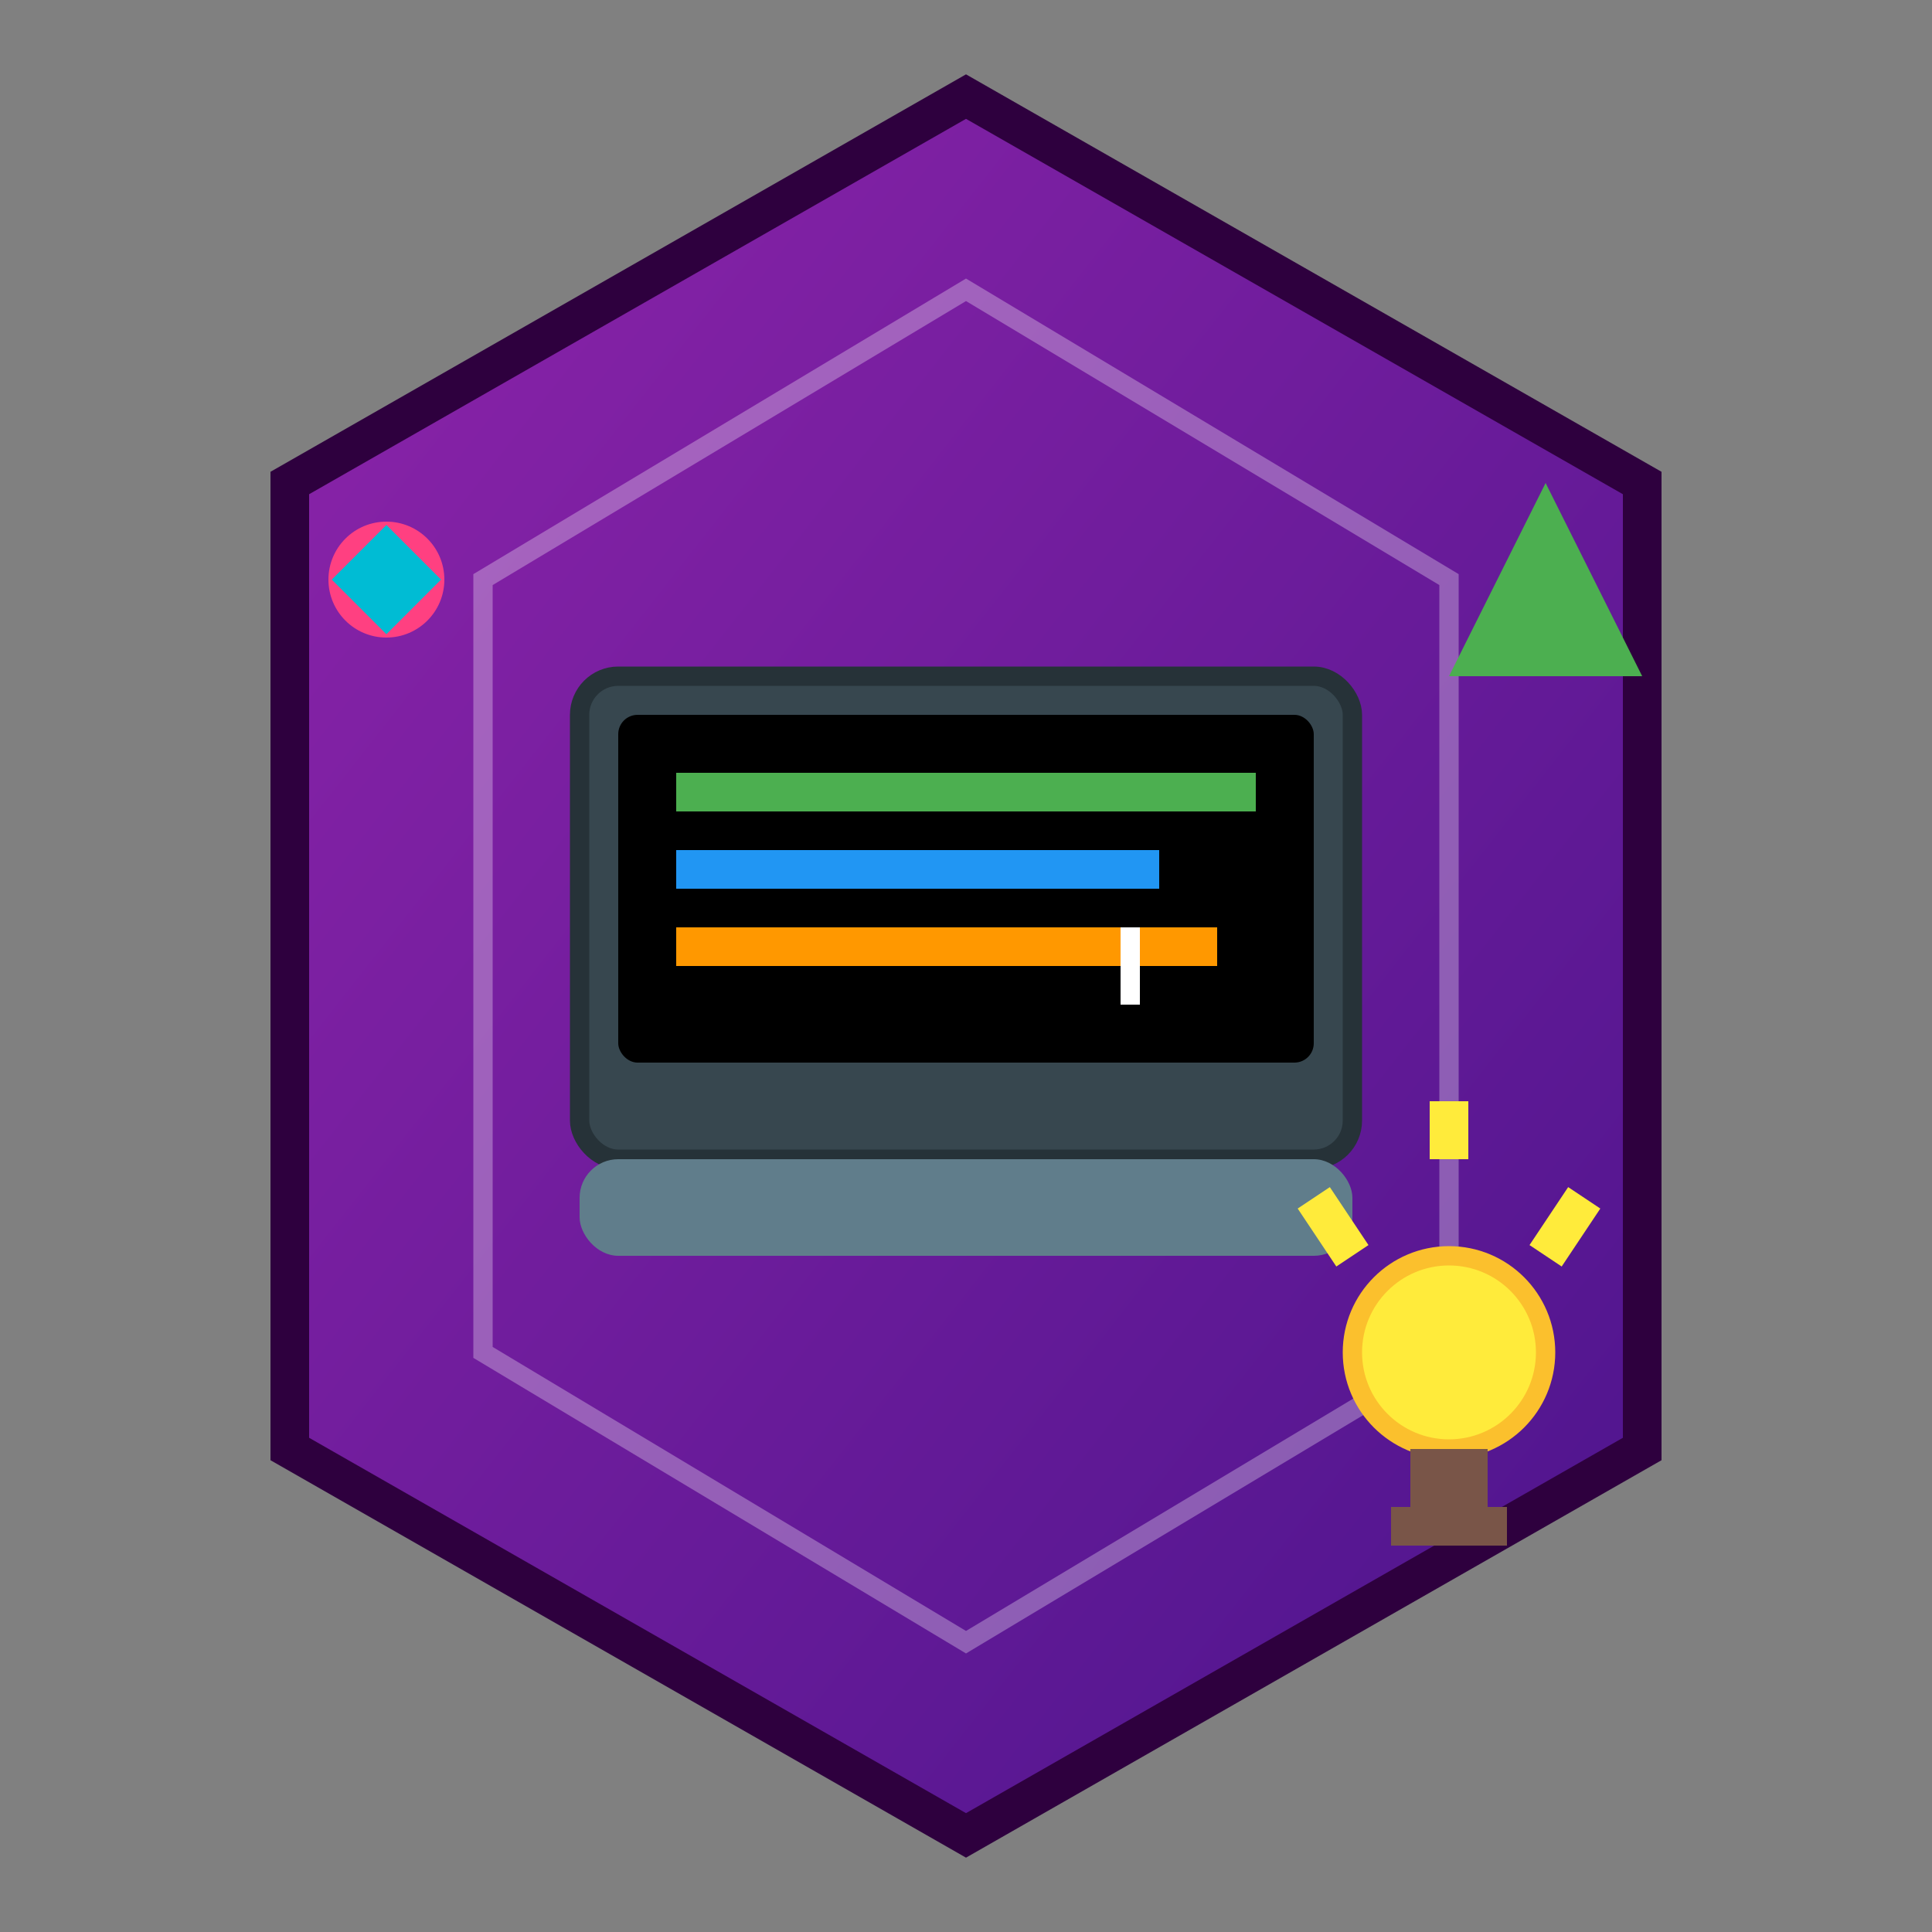 <svg width="100" height="100" viewBox="0 0 100 100" xmlns="http://www.w3.org/2000/svg">
  <rect x="0" y="0" width="100" height="100" fill="#808080" stroke="none"/>
  <defs>
    <linearGradient id="creatorGrad" x1="0%" y1="0%" x2="100%" y2="100%">
      <stop offset="0%" style="stop-color:#8E24AA;stop-opacity:1" />
      <stop offset="100%" style="stop-color:#4A148C;stop-opacity:1" />
    </linearGradient>
  </defs>
  
  <!-- Hexagonal badge -->
  <polygon points="50,5 85,25 85,75 50,95 15,75 15,25" fill="url(#creatorGrad)" stroke="#2E003E" stroke-width="2"/>
  <polygon points="50,15 75,30 75,70 50,85 25,70 25,30" fill="none" stroke="#FFFFFF" stroke-width="1" opacity="0.3"/>
  
  <!-- Laptop/Screen -->
  <rect x="30" y="35" width="40" height="25" rx="2" fill="#37474F" stroke="#263238" stroke-width="1"/>
  <rect x="32" y="37" width="36" height="18" rx="1" fill="#000000"/>
  <rect x="30" y="60" width="40" height="5" rx="2" fill="#607D8B"/>
  
  <!-- Content on screen -->
  <rect x="35" y="40" width="30" height="2" fill="#4CAF50"/>
  <rect x="35" y="44" width="25" height="2" fill="#2196F3"/>
  <rect x="35" y="48" width="28" height="2" fill="#FF9800"/>
  
  <!-- Text cursor -->
  <rect x="58" y="48" width="1" height="4" fill="#FFFFFF"/>
  
  <!-- Creative elements floating around -->
  <circle cx="20" cy="30" r="3" fill="#FF4081"/>
  <rect x="18" y="28" width="4" height="4" fill="#00BCD4" transform="rotate(45 20 30)"/>
  
  <polygon points="80,25 85,35 75,35" fill="#4CAF50"/>
  
  <!-- Lightbulb (creativity) -->
  <circle cx="75" cy="70" r="5" fill="#FFEB3B" stroke="#FBC02D" stroke-width="1"/>
  <rect x="73" y="75" width="4" height="3" fill="#795548"/>
  <rect x="72" y="78" width="6" height="2" fill="#795548"/>
  
  <!-- Inspiration lines -->
  <path d="M70 65 L68 62" stroke="#FFEB3B" stroke-width="2"/>
  <path d="M75 60 L75 57" stroke="#FFEB3B" stroke-width="2"/>
  <path d="M80 65 L82 62" stroke="#FFEB3B" stroke-width="2"/>
</svg>